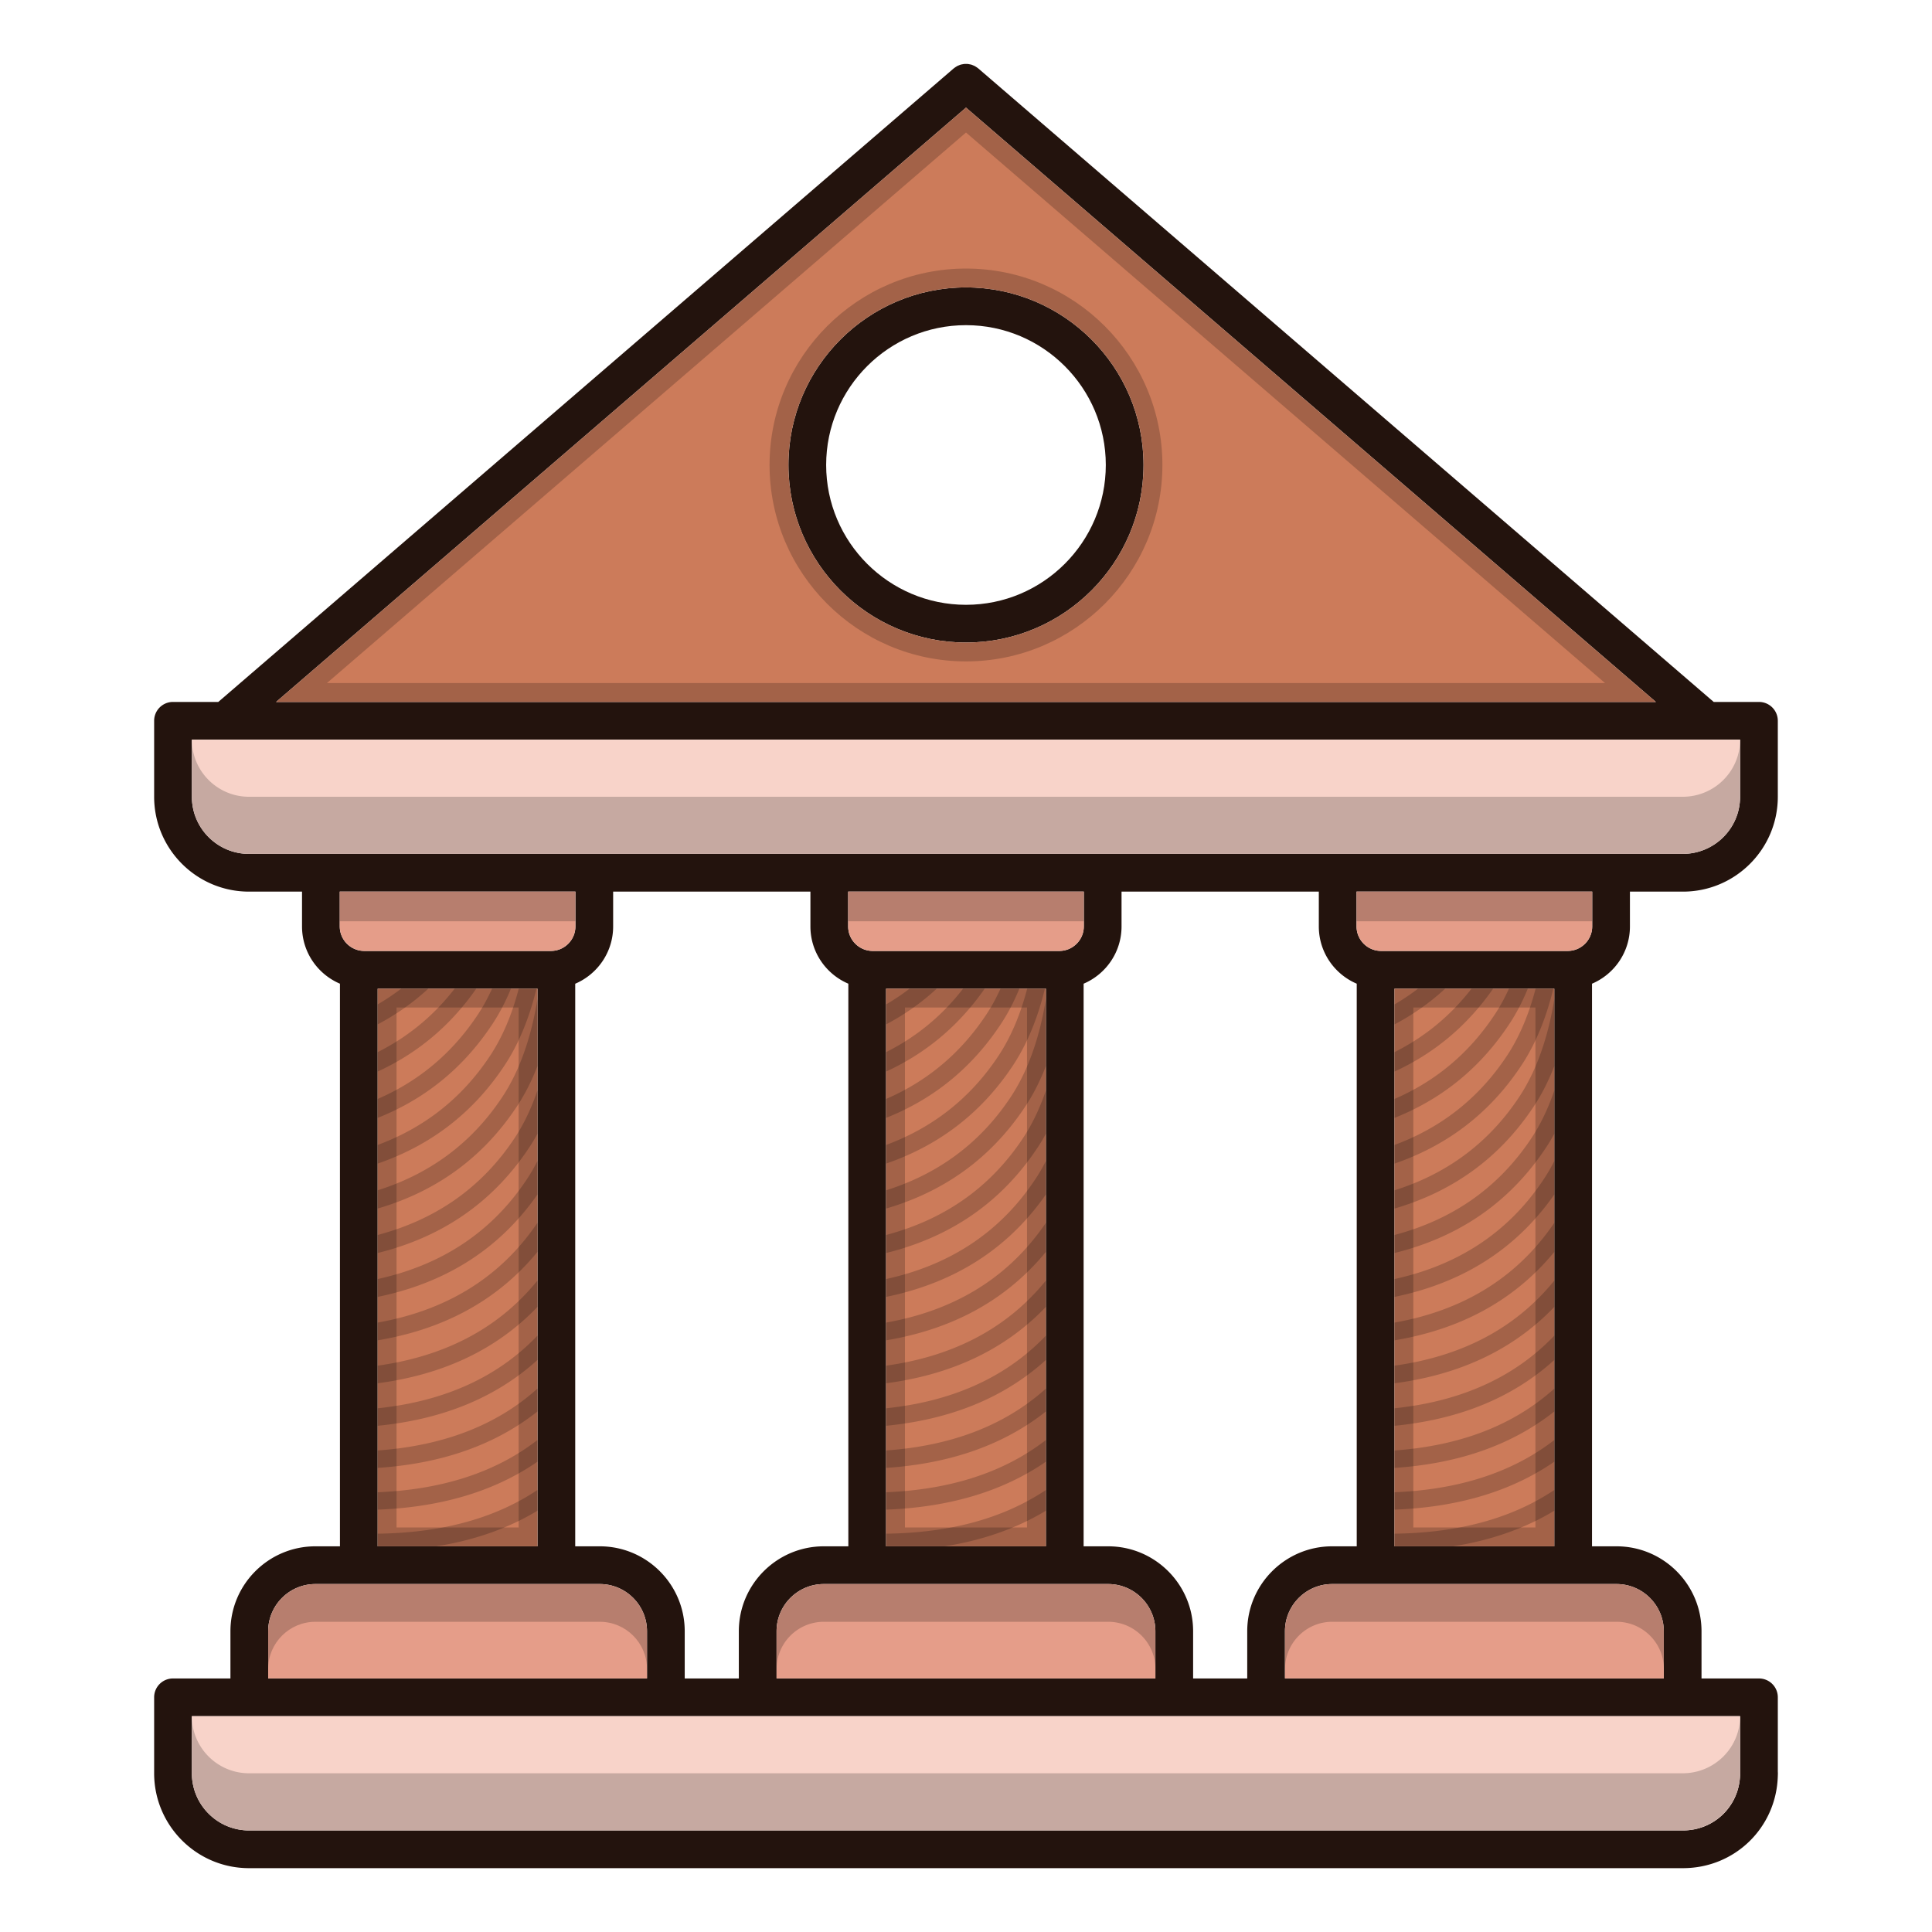 <?xml version="1.0" standalone="no"?><!DOCTYPE svg PUBLIC "-//W3C//DTD SVG 1.1//EN" "http://www.w3.org/Graphics/SVG/1.1/DTD/svg11.dtd"><svg t="1625812049748" class="icon" viewBox="0 0 1024 1024" version="1.1" xmlns="http://www.w3.org/2000/svg" p-id="50454" xmlns:xlink="http://www.w3.org/1999/xlink" width="200" height="200"><defs><style type="text/css"></style></defs><path d="M512 152.34c-51.9 0-94.12 42.22-94.12 94.1 0 51.9 42.22 94.12 94.12 94.12 51.88 0 94.1-42.22 94.1-94.12 0-51.88-42.22-94.1-94.1-94.1z m0 168.22c-40.88 0-74.12-33.24-74.12-74.12 0-40.86 33.24-74.1 74.12-74.1 40.86 0 74.1 33.24 74.1 74.1 0 40.88-33.24 74.12-74.1 74.12z" fill="#23130D" p-id="50455"></path><path d="M942.28 939v-39.38c0-5.54-4.46-10-10-10h-30.44v-25.04c0-24.82-20.2-45-45.02-45h-13.02v-298.2c11.8-5.02 20.1-16.72 20.1-30.34v-18.46h28.12c27.72 0 50.26-22.56 50.26-50.28v-40.26c0-5.52-4.46-10-10-10h-23.98L518.52 36.28l-0.22-0.16c-0.28-0.24-0.58-0.42-0.88-0.62-0.26-0.16-0.52-0.34-0.78-0.48-0.3-0.16-0.62-0.28-0.92-0.4-0.3-0.12-0.58-0.26-0.88-0.34-0.32-0.1-0.64-0.14-0.94-0.2-0.32-0.06-0.64-0.14-0.96-0.16-0.32-0.04-0.64-0.02-0.96-0.02-0.32 0-0.62-0.02-0.94 0.02-0.32 0.02-0.64 0.1-0.96 0.16-0.32 0.06-0.62 0.1-0.92 0.2-0.32 0.08-0.6 0.22-0.9 0.34-0.32 0.12-0.62 0.24-0.92 0.4-0.26 0.14-0.52 0.32-0.78 0.48-0.3 0.2-0.6 0.4-0.88 0.62l-0.22 0.16L115.7 372.04h-24c-5.54 0-10 4.48-10 10v40.26c0 27.72 22.54 50.28 50.26 50.28h28.12v18.46c0 13.62 8.3 25.32 20.1 30.34v298.2h-13.02c-24.82 0-45.02 20.18-45.02 45v25.04H91.7c-5.54 0-10 4.46-10 10v40.24c0 27.74 22.54 50.3 50.26 50.3h760.06c27.44 0 49.48-21.44 50.26-48.82 0.02-0.48 0.04-1 0.04-1.48 0-0.28-0.02-0.56-0.04-0.86z m-85.46-99.42c13.8 0 25.02 11.22 25.02 25v25.02H681.06v-25.02c0-13.78 11.22-25 25.02-25h150.74z m-269.46-20h-13.02v-298.2c11.8-5.02 20.1-16.72 20.1-30.34v-18.46h104.56v18.46c0 13.62 8.3 25.32 20.1 30.34v298.2h-13.02c-24.82 0-45.02 20.18-45.02 45v25.04h-28.68v-25.04c0-24.82-20.2-45-45.02-45z m-269.46 0h-13.02V521.4c11.8-5.04 20.1-16.74 20.1-30.36v-18.46h104.56v18.46c0 13.62 8.3 25.32 20.1 30.34v298.2h-13.02c-24.82 0-45.02 20.18-45.02 45v25.04h-28.68v-25.04c0-24.82-20.2-45-45.02-45z m144.64-315.56c-7.16 0-13-5.82-13-12.98v-18.46h124.9v18.46c0 7.16-5.84 12.98-13 12.98h-98.9z m91.8 20v295.56h-84.7V524.02h84.7zM411.6 864.58c0-13.78 11.22-25 25.02-25h150.74c13.8 0 25.02 11.22 25.02 25v25.02H411.6v-25.02z m327.5-45V524.02h84.7v295.56h-84.7z m104.8-328.54c0 7.16-5.84 12.98-13 12.98H732c-7.16 0-13-5.82-13-12.98v-18.46h124.9v18.46zM512 57.04l365.64 315H146.34L512 57.04zM170.1 452.58h-0.02H131.96c-16.68 0-30.26-13.58-30.26-30.28v-30.26h820.58v30.26c0 16.7-13.56 30.28-30.44 30.28H709.02h-0.02-269.44-0.02H170.1z m9.98 38.46v-18.46h124.9v18.46c0 7.16-5.84 12.98-13 12.98H193.08c-7.16 0-13-5.82-13-12.98z m104.8 32.98v295.56h-84.7V524.02h84.7zM142.14 864.58c0-13.78 11.22-25 25.02-25h150.74c13.8 0 25.02 11.22 25.02 25v25.02H142.14v-25.02z m780.14 76.12c-0.44 16.52-13.72 29.44-30.24 29.46H131.96c-8.36 0-15.92-3.4-21.4-8.9a30.188 30.188 0 0 1-8.86-21.4v-30.24h299.88c0.02 0 0.04-0.02 0.06-0.02h220.7c0.02 0 0.04 0.02 0.06 0.02h299.88v31.08z" fill="#23130D" p-id="50456"></path><path d="M342.92 864.58v25.02H142.14v-25.02c0-13.78 11.22-25 25.02-25h150.74c13.8 0 25.02 11.22 25.02 25z" fill="#E59D89" p-id="50457"></path><path d="M342.92 864.58v20c0-13.78-11.22-25-25.02-25H167.16c-13.8 0-25.02 11.22-25.02 25v-20c0-13.78 11.22-25 25.02-25h150.74c13.8 0 25.02 11.22 25.02 25z" opacity=".2" p-id="50458"></path><path d="M612.38 864.58v25.02H411.6v-25.02c0-13.78 11.22-25 25.02-25h150.74c13.8 0 25.02 11.22 25.02 25zM881.84 864.58v25.02H681.06v-25.02c0-13.78 11.22-25 25.02-25h150.74c13.8 0 25.02 11.22 25.02 25z" fill="#E59D89" p-id="50459"></path><path d="M922.28 909.62v31.08c-0.44 16.52-13.72 29.44-30.24 29.46H131.96c-8.36 0-15.92-3.4-21.4-8.9a30.188 30.188 0 0 1-8.86-21.4v-30.24h299.88c0.02 0 0.04-0.02 0.06-0.02h220.7c0.02 0 0.04 0.02 0.06 0.02h299.88z" fill="#F8D3C9" p-id="50460"></path><path d="M739.1 524.02h84.7v295.56h-84.7z" fill="#CC7B5A" p-id="50461"></path><path d="M843.9 472.58v18.46c0 7.16-5.84 12.98-13 12.98H732c-7.16 0-13-5.82-13-12.98v-18.46h124.9zM574.44 472.58v18.46c0 7.16-5.84 12.98-13 12.98h-98.9c-7.16 0-13-5.82-13-12.98v-18.46h124.9zM304.98 472.58v18.46c0 7.16-5.84 12.98-13 12.98H193.08c-7.16 0-13-5.82-13-12.98v-18.46h124.9z" fill="#E59D89" p-id="50462"></path><path d="M180.08 472.58h124.9v15.72H180.08zM449.54 472.58h124.9v15.72h-124.9zM719 472.58h124.9v15.72H719z" opacity=".2" p-id="50463"></path><path d="M200.18 524.02h84.7v295.56h-84.7zM469.64 524.02h84.7v295.56h-84.7zM512 57.04L146.34 372.04h731.3L512 57.04z m0 283.52c-51.9 0-94.12-42.22-94.12-94.12 0-51.88 42.22-94.1 94.12-94.1 51.88 0 94.1 42.22 94.1 94.1 0 51.9-42.22 94.12-94.1 94.12z" fill="#CC7B5A" p-id="50464"></path><path d="M813.8 534.02v275.56h-64.7V534.02h64.7m10-10h-84.7v295.56h84.7V524.02zM274.88 534.02v275.56h-64.7V534.02h64.7m10-10h-84.7v295.56h84.7V524.02zM544.34 534.02v275.56h-64.7V534.02h64.7m10-10h-84.7v295.56h84.7V524.02zM512 70.24l338.712 291.8H173.27L512 70.24m0 280.32c57.4 0 104.1-46.708 104.1-104.12 0-57.4-46.7-104.1-104.1-104.1-57.412 0-104.12 46.7-104.12 104.1 0 57.412 46.708 104.12 104.12 104.12m0-293.52L146.34 372.04h731.3L512 57.04z m0 283.52c-51.9 0-94.12-42.22-94.12-94.12 0-51.88 42.22-94.1 94.12-94.1 51.88 0 94.1 42.22 94.1 94.1 0 51.9-42.22 94.12-94.1 94.12z" opacity=".2" p-id="50465"></path><path d="M922.28 392.04v30.26c0 16.7-13.56 30.28-30.44 30.28H709.02h-0.02-269.44-0.02H170.1h-0.02H131.96c-16.68 0-30.26-13.58-30.26-30.28v-30.26h820.58z" fill="#F8D3C9" p-id="50466"></path><path d="M922.28 392.04v30.26c0 16.7-13.56 30.28-30.44 30.28H709.02h-0.02-269.44-0.02H170.1h-0.02H131.96c-16.68 0-30.26-13.58-30.26-30.28v-30.26c0 16.7 13.58 30.26 30.26 30.26H891.84c16.88 0 30.44-13.56 30.44-30.26zM922.28 909.61v30.26c0 16.7-13.56 30.28-30.44 30.28H709.02h-0.02-269.44-0.02H170.1h-0.02H131.96c-16.68 0-30.26-13.58-30.26-30.28v-30.26c0 16.7 13.58 30.26 30.26 30.26H891.84c16.88 0 30.44-13.56 30.44-30.26zM612.4 864.58v20c0-13.78-11.22-25-25.02-25h-150.74c-13.8 0-25.02 11.22-25.02 25v-20c0-13.78 11.22-25 25.02-25h150.74c13.8 0 25.02 11.22 25.02 25zM881.88 864.58v20c0-13.78-11.22-25-25.02-25h-150.74c-13.8 0-25.02 11.22-25.02 25v-20c0-13.78 11.22-25 25.02-25h150.74c13.8 0 25.02 11.22 25.02 25zM200.18 819.58h31.04c19.44-3.08 37.54-9.14 53.66-18.88v-11c-23.88 16-52.92 22.78-84.7 23.18v6.7z m0-19.44c31.64-1.2 60.62-8.8 84.7-25.42v-11.5c-23.44 18.16-52.54 26.38-84.7 27.7v9.22z m0-22.12c31.98-2.14 61.02-11.16 84.7-29.92v-12.12c-22.96 20.64-52.12 30.46-84.7 32.8v9.24z m0-22.32c32.34-3.18 61.44-13.78 84.7-34.9v-12.9c-22.38 23.42-51.64 35.06-84.7 38.52v9.28z m0-31.88v9.34c32.8-4.32 61.98-16.7 84.7-40.5v-13.96c-21.66 26.7-51.04 40.42-84.7 45.12z m0-22.82v9.4c33.34-5.58 62.6-19.98 84.7-46.88v-15.44c-20.78 30.64-50.3 46.78-84.7 52.92z m0-23.08v9.46c33.98-7 63.38-23.72 84.7-54.3v-17.78c-1.66 3.32-3.48 6.46-5.42 9.4-19.54 29.68-47.08 46.14-79.28 53.22z m0-23.36v9.56c32.4-8.02 60.28-25.48 80.46-56.14 1.5-2.26 2.92-4.64 4.24-7.1v-22.98c-3.18 9.38-7.16 17.76-11.94 25.02-18.22 27.66-43.36 43.84-72.76 51.64z m66.24-73.42c-16.86 25.6-39.64 41.34-66.24 49.74v9.68c29.62-8.68 55.12-25.78 73.94-54.36 4.16-6.3 7.74-13.4 10.76-21.2v-35.54c-3.38 20.68-9.54 38.12-18.46 51.68z m1.18-16.72c7.34-11.16 12.92-24.74 16.74-40.4h-9.4c-3.56 13.66-8.58 25.52-15.04 35.34-15.46 23.48-35.92 38.66-59.72 47.48v9.88c26.84-9.22 50-25.84 67.42-52.3z m-6.52-21.78c3.7-5.6 6.94-11.82 9.72-18.62h-10c-2.22 4.88-4.68 9.4-7.42 13.56-14.04 21.3-32.18 35.78-53.2 44.88v10.04c24.08-9.58 44.9-25.56 60.9-49.86z m-8.66-18.62h-11.46c-11.48 14.84-25.26 25.82-40.78 33.62v10.3c20.3-9.32 38.04-23.54 52.24-43.92z m-39.82 0a115.908 115.908 0 0 1-12.42 8.32v10.6c9.6-5.06 18.58-11.32 26.82-18.92h-14.4zM469.66 819.58h31.04c19.44-3.08 37.54-9.14 53.66-18.88v-11c-23.88 16-52.92 22.78-84.7 23.18v6.7z m0-19.44c31.64-1.2 60.62-8.8 84.7-25.42v-11.5c-23.44 18.16-52.54 26.38-84.7 27.7v9.22z m0-22.12c31.98-2.14 61.02-11.16 84.7-29.92v-12.12c-22.96 20.64-52.12 30.46-84.7 32.8v9.24z m0-22.32c32.34-3.18 61.44-13.78 84.7-34.9v-12.9c-22.38 23.42-51.64 35.06-84.7 38.52v9.28z m0-31.88v9.34c32.8-4.32 61.98-16.7 84.7-40.5v-13.96c-21.66 26.7-51.04 40.42-84.7 45.12z m0-22.82v9.4c33.34-5.58 62.6-19.98 84.7-46.88v-15.44c-20.78 30.64-50.3 46.78-84.7 52.92z m0-23.08v9.46c33.98-7 63.38-23.72 84.7-54.3v-17.78c-1.66 3.32-3.48 6.46-5.42 9.4-19.54 29.68-47.08 46.14-79.28 53.22z m0-23.36v9.56c32.4-8.02 60.28-25.48 80.46-56.14 1.5-2.26 2.92-4.64 4.24-7.1v-22.98c-3.18 9.38-7.16 17.76-11.94 25.02-18.22 27.66-43.36 43.84-72.76 51.64z m66.24-73.42c-16.86 25.6-39.64 41.34-66.24 49.74v9.68c29.62-8.68 55.12-25.78 73.94-54.36 4.16-6.3 7.74-13.4 10.76-21.2v-35.54c-3.38 20.68-9.54 38.12-18.46 51.68z m1.18-16.72c7.34-11.16 12.92-24.74 16.74-40.4h-9.4c-3.56 13.66-8.58 25.52-15.04 35.34-15.46 23.48-35.92 38.66-59.72 47.48v9.88c26.84-9.22 50-25.84 67.42-52.3z m-6.52-21.78c3.7-5.6 6.94-11.82 9.72-18.62h-10c-2.22 4.88-4.68 9.4-7.42 13.56-14.04 21.3-32.18 35.78-53.2 44.88v10.04c24.08-9.58 44.9-25.56 60.9-49.86z m-8.66-18.62h-11.46c-11.48 14.84-25.26 25.82-40.78 33.62v10.3c20.3-9.32 38.04-23.54 52.24-43.92z m-39.82 0a115.908 115.908 0 0 1-12.42 8.32v10.6c9.6-5.06 18.58-11.32 26.82-18.92h-14.4zM739.14 819.58h31.04c19.44-3.08 37.54-9.14 53.66-18.88v-11c-23.88 16-52.92 22.78-84.7 23.18v6.7z m0-19.44c31.64-1.2 60.62-8.8 84.7-25.42v-11.5c-23.44 18.16-52.54 26.38-84.7 27.7v9.22z m0-22.12c31.98-2.14 61.02-11.16 84.7-29.92v-12.12c-22.96 20.64-52.12 30.46-84.7 32.8v9.24z m0-22.32c32.34-3.18 61.44-13.78 84.7-34.9v-12.9c-22.38 23.42-51.64 35.06-84.7 38.52v9.28z m0-31.88v9.34c32.8-4.32 61.98-16.7 84.7-40.5v-13.96c-21.66 26.7-51.04 40.42-84.7 45.12z m0-22.82v9.4c33.34-5.58 62.6-19.98 84.7-46.88v-15.44c-20.78 30.64-50.3 46.78-84.7 52.92z m0-23.08v9.46c33.98-7 63.38-23.72 84.7-54.3v-17.78c-1.66 3.32-3.48 6.46-5.42 9.4-19.54 29.68-47.08 46.14-79.28 53.22z m0-23.36v9.56c32.4-8.02 60.28-25.48 80.46-56.14 1.5-2.26 2.92-4.64 4.24-7.1v-22.98c-3.18 9.38-7.16 17.76-11.94 25.02-18.22 27.66-43.36 43.84-72.76 51.64z m66.24-73.42c-16.86 25.6-39.64 41.34-66.24 49.74v9.68c29.62-8.68 55.12-25.78 73.94-54.36 4.16-6.3 7.74-13.4 10.76-21.2v-35.54c-3.38 20.68-9.54 38.12-18.46 51.68z m1.18-16.72c7.34-11.16 12.92-24.74 16.74-40.4h-9.4c-3.56 13.66-8.58 25.52-15.04 35.34-15.46 23.48-35.92 38.66-59.72 47.48v9.88c26.84-9.22 50-25.84 67.42-52.3z m-6.52-21.78c3.7-5.6 6.94-11.82 9.72-18.62h-10c-2.22 4.88-4.68 9.4-7.42 13.56-14.04 21.3-32.18 35.78-53.2 44.88v10.04c24.08-9.58 44.9-25.56 60.9-49.86z m-8.66-18.62h-11.46c-11.48 14.84-25.26 25.82-40.78 33.62v10.3c20.3-9.32 38.04-23.54 52.24-43.92z m-39.82 0a115.908 115.908 0 0 1-12.42 8.32v10.6c9.6-5.06 18.58-11.32 26.82-18.92h-14.4z" opacity=".2" p-id="50467"></path></svg>